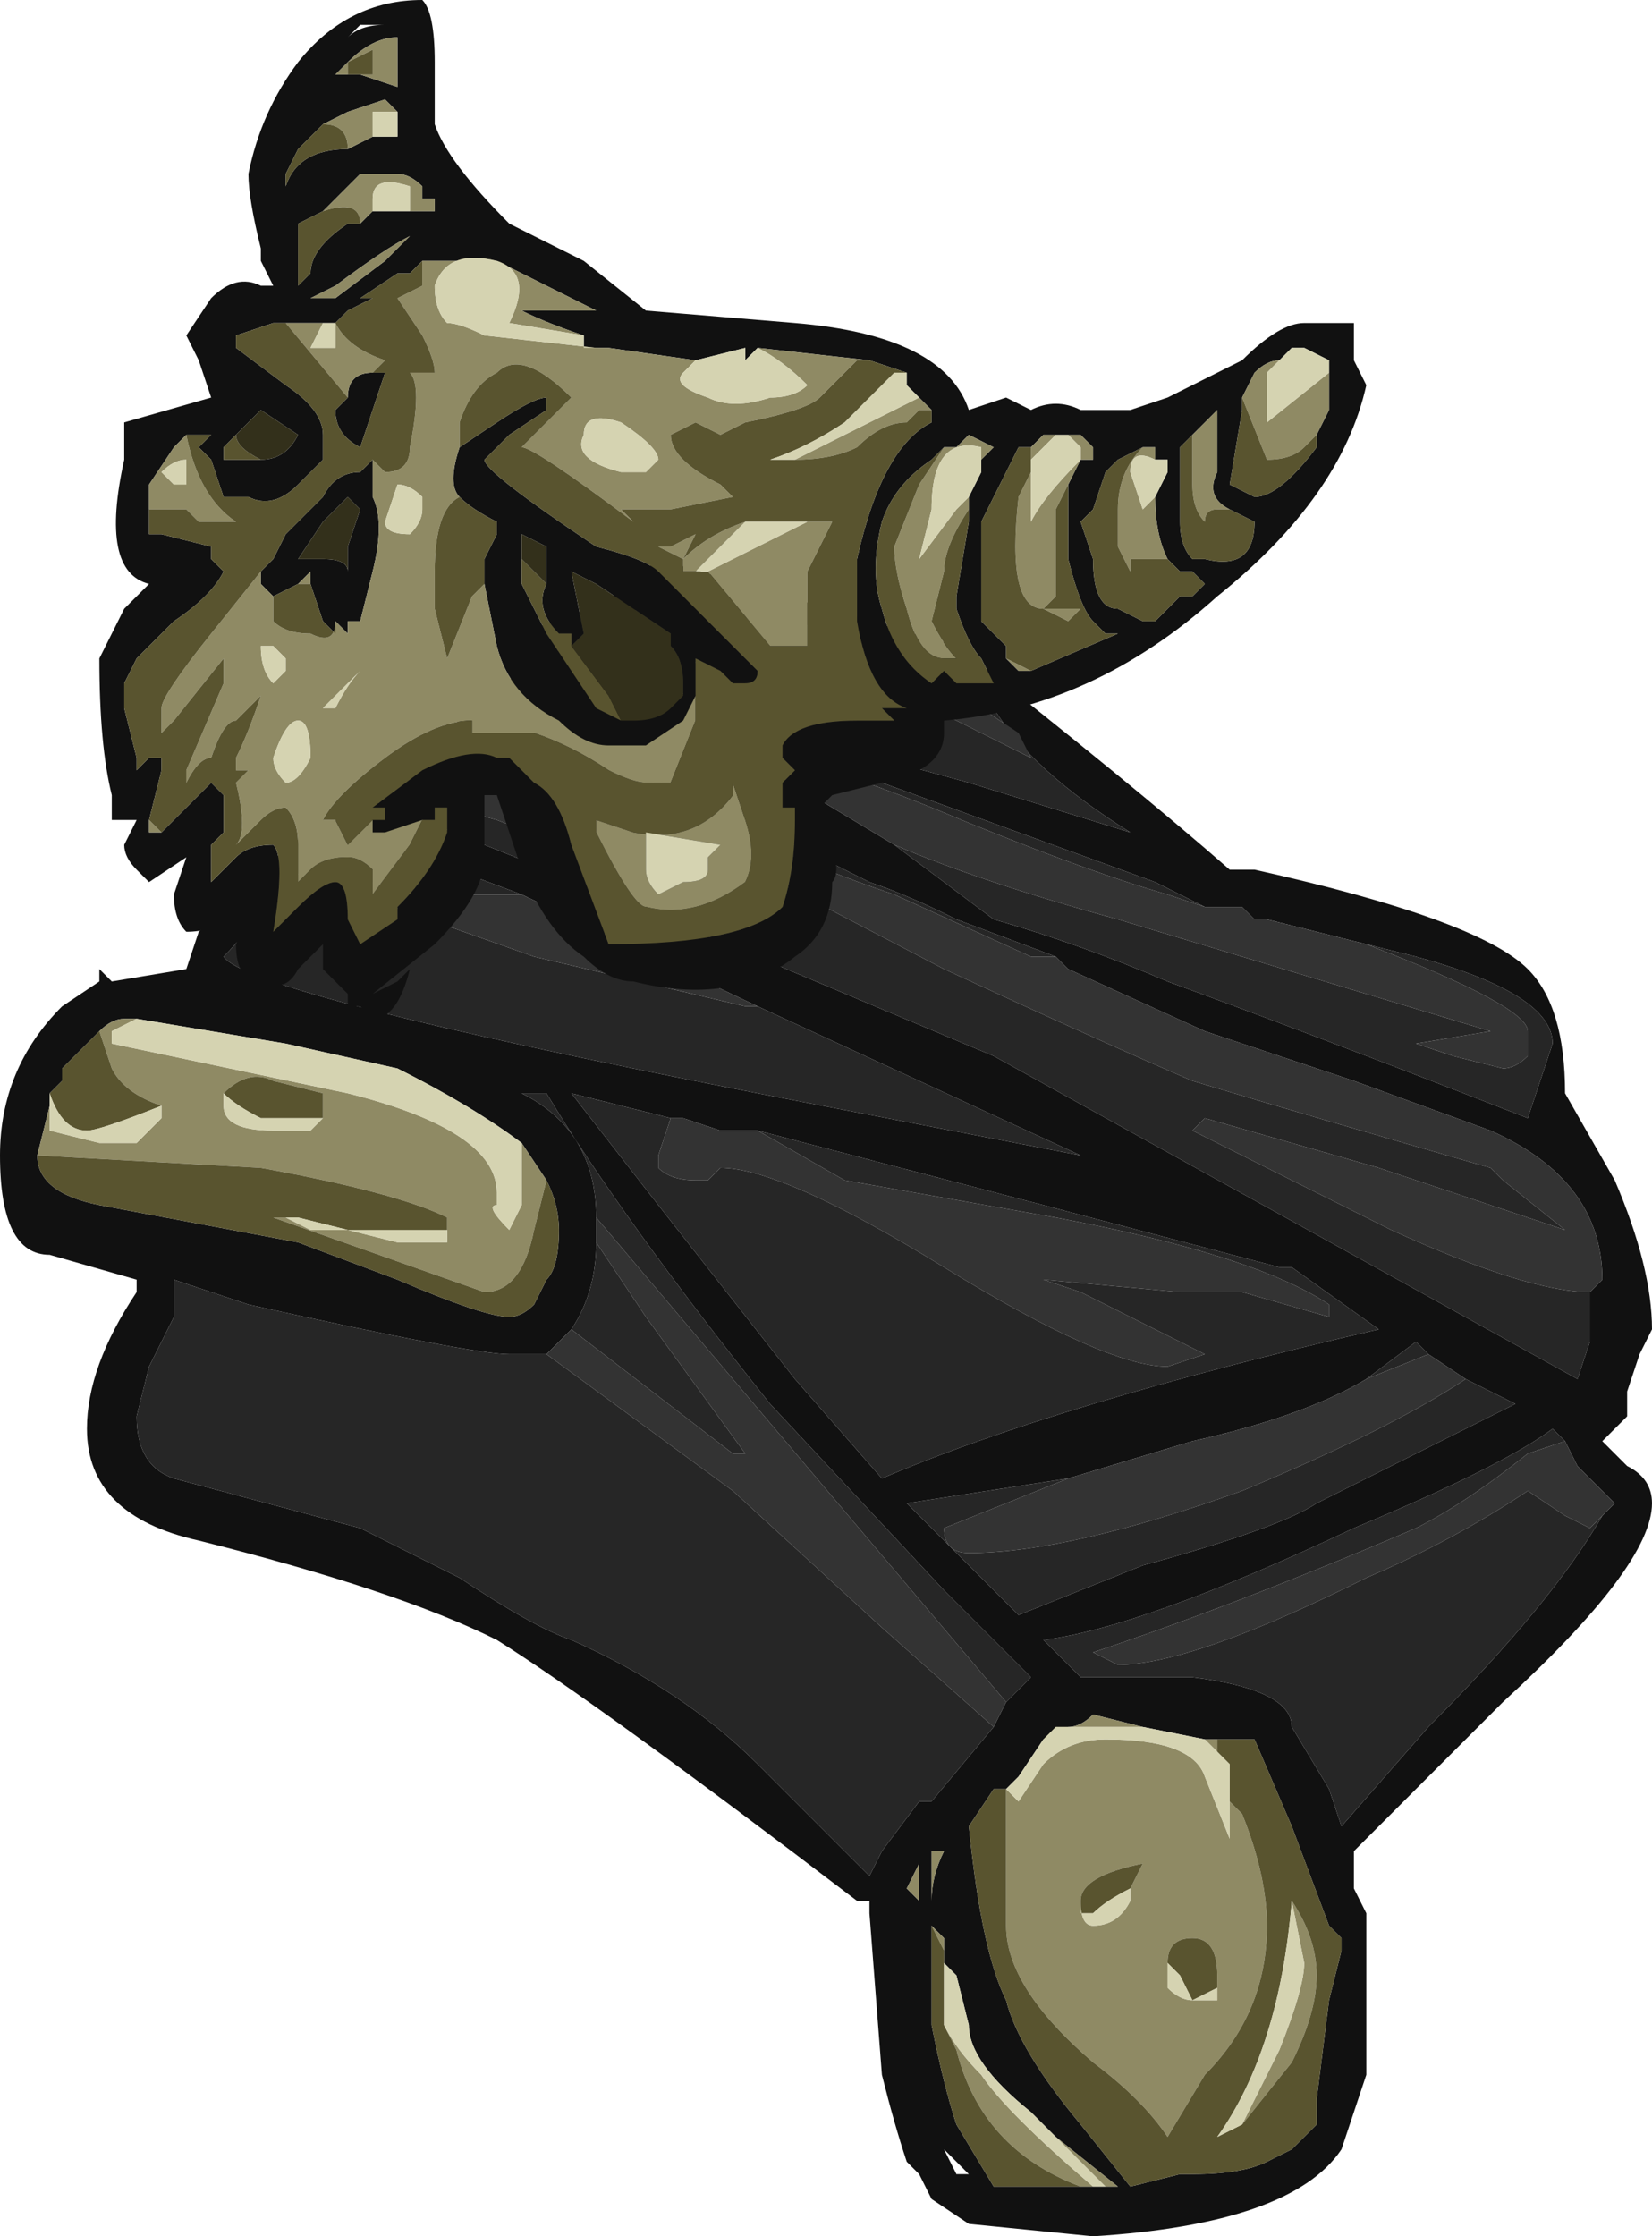 <?xml version="1.0" encoding="UTF-8" standalone="no"?>
<svg xmlns:ffdec="https://www.free-decompiler.com/flash" xmlns:xlink="http://www.w3.org/1999/xlink" ffdec:objectType="shape" height="9.0px" width="6.65px" xmlns="http://www.w3.org/2000/svg">
  <g transform="matrix(1.0, 0.0, 0.0, 1.0, 3.3, 8.55)">
    <path d="M3.2 -3.8 Q3.35 -3.45 3.35 -3.2 L3.3 -3.1 3.25 -2.95 3.25 -2.85 3.15 -2.75 3.25 -2.65 Q3.35 -2.6 3.35 -2.5 3.35 -2.25 2.75 -1.7 L2.15 -1.1 2.15 -0.95 2.2 -0.85 2.2 -0.2 2.1 0.1 Q1.9 0.4 1.1 0.45 L0.6 0.4 0.45 0.3 0.4 0.2 0.35 0.15 Q0.3 0.0 0.25 -0.2 L0.2 -0.85 0.2 -0.9 0.15 -0.9 Q-0.9 -1.7 -1.3 -1.95 -1.7 -2.15 -2.5 -2.35 -2.95 -2.45 -2.95 -2.8 -2.95 -3.05 -2.75 -3.35 L-2.75 -3.4 -3.1 -3.5 Q-3.3 -3.5 -3.3 -3.9 -3.3 -4.25 -3.05 -4.5 L-2.9 -4.6 -2.9 -4.65 -2.85 -4.6 -2.55 -4.65 -2.5 -4.8 -0.65 -6.3 0.55 -5.95 Q1.25 -5.4 1.65 -5.05 L1.75 -5.05 Q2.65 -4.85 2.85 -4.65 3.0 -4.5 3.0 -4.15 L3.2 -3.8 M0.3 -5.15 L0.7 -4.85 Q1.05 -4.75 1.4 -4.6 1.95 -4.4 2.85 -4.05 L2.95 -4.35 Q2.95 -4.55 2.4 -4.7 L1.8 -4.85 1.75 -4.85 1.7 -4.9 1.55 -4.9 1.35 -5.0 0.25 -5.4 -0.05 -5.5 -0.2 -5.45 0.3 -5.15 M-1.25 -6.0 L0.05 -5.55 0.6 -5.4 1.25 -5.2 Q0.85 -5.45 0.7 -5.7 L0.2 -5.95 -0.1 -6.05 -0.85 -6.1 -1.25 -6.0 M2.0 -4.25 L1.55 -4.4 1.0 -4.65 0.95 -4.7 0.55 -4.85 Q0.35 -4.95 0.2 -5.0 0.0 -5.1 -0.3 -5.25 L-0.75 -5.45 -1.85 -5.4 -1.85 -5.35 -0.85 -4.95 0.7 -4.3 3.05 -3.0 3.1 -3.15 3.1 -3.35 3.15 -3.4 Q3.15 -3.8 2.7 -4.0 L2.15 -4.2 2.0 -4.25 M-2.25 -4.9 Q-2.3 -4.8 -2.4 -4.7 -2.3 -4.55 -0.25 -4.15 L1.05 -3.9 -0.25 -4.5 -1.2 -4.95 -2.0 -5.25 -2.25 -5.05 -2.25 -4.9 M-0.6 -4.05 L-1.0 -4.15 -0.65 -3.7 -0.1 -3.0 0.25 -2.6 Q0.95 -2.9 2.25 -3.2 L1.9 -3.45 1.85 -3.45 0.9 -3.7 -0.25 -4.0 -0.4 -4.0 -0.55 -4.05 -0.6 -4.05 M2.2 -3.0 Q1.95 -2.85 1.5 -2.75 L1.0 -2.6 0.35 -2.5 0.8 -2.05 1.3 -2.25 Q1.85 -2.4 2.0 -2.5 L2.8 -2.9 2.6 -3.0 2.45 -3.1 2.4 -3.15 2.2 -3.0 M3.0 -2.75 L2.95 -2.8 Q2.75 -2.65 2.15 -2.4 1.3 -2.0 0.9 -1.95 L1.05 -1.8 1.5 -1.8 Q1.9 -1.75 1.9 -1.6 L2.05 -1.35 2.1 -1.2 2.45 -1.6 Q2.95 -2.1 3.15 -2.45 L3.2 -2.5 3.05 -2.65 3.0 -2.75 M0.75 -1.7 L0.85 -1.8 0.5 -2.15 -0.2 -2.9 Q-0.8 -3.65 -1.1 -4.15 L-1.2 -4.15 Q-0.9 -4.0 -0.9 -3.65 L-0.9 -3.55 Q-0.9 -3.35 -1.0 -3.2 L-1.1 -3.1 -1.25 -3.1 Q-1.4 -3.1 -2.3 -3.3 L-2.6 -3.4 -2.6 -3.25 -2.7 -3.05 -2.75 -2.85 Q-2.75 -2.65 -2.6 -2.6 L-1.85 -2.4 -1.45 -2.2 Q-1.15 -2.0 -1.0 -1.95 -0.55 -1.75 -0.25 -1.45 L0.2 -1.0 0.25 -1.1 0.4 -1.3 0.45 -1.3 0.7 -1.6 0.75 -1.7 M1.3 -1.6 L1.1 -1.65 Q1.05 -1.6 1.0 -1.6 L0.9 -1.55 0.8 -1.4 0.75 -1.35 0.7 -1.35 0.6 -1.2 Q0.65 -0.7 0.75 -0.5 0.8 -0.3 1.05 0.0 L1.25 0.25 1.45 0.2 1.5 0.2 Q1.7 0.2 1.8 0.15 L1.9 0.1 2.0 0.0 2.0 -0.1 2.05 -0.5 2.1 -0.7 2.1 -0.75 2.05 -0.8 1.9 -1.2 1.75 -1.55 1.6 -1.55 1.55 -1.55 1.3 -1.6 M0.3 -0.9 L0.3 -0.9 M0.35 -0.95 L0.4 -0.9 0.4 -1.05 0.35 -0.95 M0.45 -0.9 Q0.45 -1.0 0.5 -1.1 L0.45 -1.1 0.45 -1.0 Q0.45 -0.85 0.45 -0.55 L0.45 -0.4 Q0.5 -0.15 0.55 0.0 L0.7 0.25 1.05 0.25 1.2 0.25 0.95 0.05 0.85 -0.05 Q0.6 -0.25 0.6 -0.4 L0.55 -0.6 0.5 -0.65 0.5 -0.75 0.45 -0.8 0.45 -0.9 M0.6 0.2 L0.55 0.15 0.5 0.1 0.55 0.2 0.6 0.2 M-2.75 -4.45 L-2.8 -4.45 Q-2.85 -4.45 -2.9 -4.4 L-3.05 -4.25 -3.05 -4.2 -3.1 -4.15 -3.1 -4.1 -3.15 -3.9 Q-3.15 -3.75 -2.9 -3.7 L-2.1 -3.55 -1.7 -3.4 Q-1.35 -3.25 -1.25 -3.25 -1.2 -3.25 -1.15 -3.3 L-1.1 -3.4 Q-1.05 -3.45 -1.05 -3.6 -1.05 -3.7 -1.1 -3.8 L-1.2 -3.95 Q-1.4 -4.1 -1.7 -4.25 L-2.15 -4.35 -2.75 -4.45" fill="#111111" fill-rule="evenodd" stroke="none"/>
    <path d="M0.9 -1.55 L1.0 -1.6 Q1.05 -1.6 1.1 -1.65 L1.3 -1.6 0.95 -1.6 0.9 -1.55 M1.55 -1.55 L1.6 -1.55 1.6 -1.5 1.65 -1.45 1.55 -1.55 M0.75 -1.35 L0.8 -1.4 0.75 -1.35 0.8 -1.3 0.9 -1.45 Q1.0 -1.55 1.15 -1.55 1.5 -1.55 1.55 -1.4 L1.65 -1.15 1.65 -1.3 1.7 -1.25 Q1.8 -1.0 1.8 -0.8 1.8 -0.45 1.55 -0.2 L1.4 0.05 Q1.3 -0.1 1.1 -0.25 0.75 -0.55 0.75 -0.8 L0.75 -1.35 M1.05 -0.85 L1.05 -0.9 Q1.05 -0.8 1.1 -0.8 1.2 -0.8 1.25 -0.9 L1.25 -0.95 1.3 -1.05 Q1.05 -1.0 1.05 -0.9 L1.05 -0.85 M0.35 -0.95 L0.4 -1.05 0.4 -0.9 0.35 -0.95 M0.3 -0.9 L0.3 -0.9 M0.45 -0.9 L0.45 -1.0 0.45 -1.1 0.5 -1.1 Q0.45 -1.0 0.45 -0.9 M1.05 0.25 Q0.65 0.1 0.55 -0.3 L0.5 -0.4 Q0.55 -0.3 0.65 -0.2 0.75 -0.05 1.1 0.25 L1.15 0.25 0.95 0.05 1.2 0.25 1.05 0.25 M0.5 -0.7 L0.45 -0.8 0.5 -0.75 0.5 -0.7 M1.4 -0.65 L1.4 -0.55 Q1.45 -0.5 1.5 -0.5 L1.6 -0.5 1.6 -0.6 Q1.6 -0.75 1.5 -0.75 1.4 -0.75 1.4 -0.65 M1.9 -0.9 Q2.0 -0.75 2.0 -0.6 2.0 -0.45 1.9 -0.25 L1.7 0.0 1.85 -0.3 Q1.95 -0.55 1.95 -0.65 L1.9 -0.9 M0.55 0.15 L0.6 0.2 0.55 0.15 M-2.9 -4.4 Q-2.85 -4.45 -2.8 -4.45 L-2.75 -4.45 -2.85 -4.4 -2.85 -4.35 -1.9 -4.15 Q-1.3 -4.0 -1.3 -3.75 L-1.3 -3.7 Q-1.35 -3.7 -1.25 -3.6 L-1.2 -3.7 -1.2 -3.75 Q-1.2 -3.85 -1.2 -3.95 L-1.1 -3.8 -1.15 -3.6 Q-1.2 -3.35 -1.35 -3.35 L-2.2 -3.65 -2.1 -3.65 -2.15 -3.65 -2.05 -3.6 -1.9 -3.6 -1.7 -3.55 -1.5 -3.55 -1.5 -3.6 -1.55 -3.6 -1.5 -3.6 -1.5 -3.65 Q-1.7 -3.75 -2.25 -3.85 L-3.15 -3.9 -3.1 -4.1 -3.1 -4.0 -2.9 -3.95 -2.75 -3.95 -2.65 -4.05 -2.65 -4.1 Q-2.8 -4.15 -2.85 -4.25 L-2.9 -4.4 M-2.65 -4.1 L-2.65 -4.1 M-2.1 -4.05 L-2.0 -4.05 -2.0 -4.15 -2.2 -4.2 Q-2.3 -4.25 -2.4 -4.15 L-2.4 -4.1 Q-2.4 -4.0 -2.2 -4.0 L-2.05 -4.0 -2.0 -4.05 -2.1 -4.05" fill="#8f8a64" fill-rule="evenodd" stroke="none"/>
    <path d="M1.6 -1.55 L1.75 -1.55 1.9 -1.2 2.05 -0.8 2.1 -0.75 2.1 -0.7 2.05 -0.5 2.0 -0.1 2.0 0.0 1.9 0.1 1.8 0.15 Q1.7 0.2 1.5 0.2 L1.45 0.2 1.25 0.25 1.05 0.0 Q0.8 -0.3 0.75 -0.5 0.65 -0.7 0.6 -1.2 L0.7 -1.35 0.75 -1.35 0.75 -0.8 Q0.75 -0.55 1.1 -0.25 1.3 -0.1 1.4 0.05 L1.55 -0.2 Q1.8 -0.45 1.8 -0.8 1.8 -1.0 1.7 -1.25 L1.65 -1.3 1.65 -1.45 1.6 -1.5 1.6 -1.55 M1.25 -0.95 Q1.15 -0.9 1.1 -0.85 L1.05 -0.85 1.05 -0.9 Q1.05 -1.0 1.3 -1.05 L1.25 -0.95 M0.45 -1.0 L0.45 -0.9 0.45 -0.8 0.5 -0.7 0.5 -0.4 0.55 -0.3 Q0.65 0.1 1.05 0.25 L0.7 0.25 0.55 0.0 Q0.5 -0.15 0.45 -0.4 L0.45 -0.55 Q0.45 -0.85 0.45 -1.0 M1.6 -0.6 L1.6 -0.55 1.5 -0.5 1.45 -0.6 1.4 -0.65 Q1.4 -0.75 1.5 -0.75 1.6 -0.75 1.6 -0.6 M1.7 0.0 L1.9 -0.25 Q2.0 -0.45 2.0 -0.6 2.0 -0.75 1.9 -0.9 1.85 -0.3 1.6 0.05 L1.7 0.0 M-2.9 -4.4 L-2.85 -4.25 Q-2.8 -4.15 -2.65 -4.1 L-2.65 -4.1 Q-2.9 -4.0 -2.95 -4.0 -3.05 -4.0 -3.1 -4.15 L-3.05 -4.2 -3.05 -4.25 -2.9 -4.4 M-3.15 -3.9 L-2.25 -3.85 Q-1.7 -3.75 -1.5 -3.65 L-1.5 -3.6 -1.55 -3.6 -1.9 -3.6 -2.1 -3.65 -2.2 -3.65 -1.35 -3.35 Q-1.2 -3.35 -1.15 -3.6 L-1.1 -3.8 Q-1.05 -3.7 -1.05 -3.6 -1.05 -3.45 -1.1 -3.4 L-1.15 -3.3 Q-1.2 -3.25 -1.25 -3.25 -1.35 -3.25 -1.7 -3.4 L-2.1 -3.55 -2.9 -3.7 Q-3.15 -3.75 -3.15 -3.9 M-2.4 -4.15 Q-2.3 -4.25 -2.2 -4.2 L-2.0 -4.15 -2.0 -4.05 -2.1 -4.05 -2.25 -4.05 Q-2.35 -4.1 -2.4 -4.15 M-1.5 -3.6 L-1.5 -3.6" fill="#59542f" fill-rule="evenodd" stroke="none"/>
    <path d="M0.9 -1.55 L0.95 -1.6 1.3 -1.6 1.55 -1.55 1.65 -1.45 1.65 -1.3 1.65 -1.15 1.55 -1.4 Q1.5 -1.55 1.15 -1.55 1.0 -1.55 0.9 -1.45 L0.8 -1.3 0.75 -1.35 0.8 -1.4 0.9 -1.55 M1.05 -0.85 L1.1 -0.85 Q1.15 -0.9 1.25 -0.95 L1.25 -0.9 Q1.2 -0.8 1.1 -0.8 1.05 -0.8 1.05 -0.9 L1.05 -0.85 M0.5 -0.4 L0.5 -0.7 0.5 -0.75 0.5 -0.65 0.55 -0.6 0.6 -0.4 Q0.6 -0.25 0.85 -0.05 L0.95 0.05 1.15 0.25 1.1 0.25 Q0.75 -0.05 0.65 -0.2 0.55 -0.3 0.5 -0.4 M1.4 -0.65 L1.45 -0.6 1.5 -0.5 1.6 -0.55 1.6 -0.6 1.6 -0.5 1.5 -0.5 Q1.45 -0.5 1.4 -0.55 L1.4 -0.65 M1.9 -0.9 L1.95 -0.65 Q1.95 -0.55 1.85 -0.3 L1.7 0.0 1.6 0.05 Q1.85 -0.3 1.9 -0.9 M-2.65 -4.1 L-2.65 -4.05 -2.75 -3.95 -2.9 -3.95 -3.1 -4.0 -3.1 -4.1 -3.1 -4.15 Q-3.05 -4.0 -2.95 -4.0 -2.9 -4.0 -2.65 -4.1 M-1.55 -3.6 L-1.5 -3.6 -1.5 -3.55 -1.7 -3.55 -1.9 -3.6 -2.05 -3.6 -2.15 -3.65 -2.1 -3.65 -1.9 -3.6 -1.55 -3.6 M-1.2 -3.95 Q-1.2 -3.85 -1.2 -3.75 L-1.2 -3.7 -1.25 -3.6 Q-1.35 -3.7 -1.3 -3.7 L-1.3 -3.75 Q-1.3 -4.0 -1.9 -4.15 L-2.85 -4.35 -2.85 -4.4 -2.75 -4.45 -2.15 -4.35 -1.7 -4.25 Q-1.4 -4.1 -1.2 -3.95 M-2.1 -4.05 L-2.0 -4.05 -2.05 -4.0 -2.2 -4.0 Q-2.4 -4.0 -2.4 -4.1 L-2.4 -4.15 Q-2.35 -4.1 -2.25 -4.05 L-2.1 -4.05 M-1.5 -3.6 L-1.5 -3.6" fill="#d5d3b1" fill-rule="evenodd" stroke="none"/>
    <path d="M1.8 -4.85 L2.4 -4.7 Q2.95 -4.55 2.95 -4.35 L2.85 -4.05 Q1.95 -4.4 1.4 -4.6 1.05 -4.75 0.7 -4.85 L0.3 -5.15 Q0.65 -5.0 1.2 -4.85 L2.7 -4.4 2.4 -4.35 2.55 -4.3 2.75 -4.25 Q2.8 -4.25 2.85 -4.3 L2.85 -4.4 Q2.85 -4.5 2.2 -4.75 L1.8 -4.85 M-0.2 -5.45 L-0.05 -5.5 0.25 -5.4 1.35 -5.0 1.55 -4.9 1.4 -4.95 Q1.05 -5.05 0.45 -5.3 -0.05 -5.5 -0.2 -5.5 L-0.2 -5.45 M0.2 -5.95 L0.7 -5.7 Q0.85 -5.45 1.25 -5.2 L0.6 -5.4 0.05 -5.55 -1.25 -6.0 0.35 -5.75 0.85 -5.5 0.8 -5.6 0.35 -5.9 0.2 -5.95 M-0.85 -6.1 L-0.1 -6.05 -0.85 -6.1 M2.0 -4.25 L2.15 -4.2 2.0 -4.25 M3.1 -3.35 L3.1 -3.15 3.05 -3.0 0.7 -4.3 -0.85 -4.95 -1.85 -5.35 -1.85 -5.4 -1.3 -5.25 -0.65 -5.0 -0.65 -5.25 0.5 -4.65 Q1.15 -4.35 1.5 -4.2 2.0 -4.05 2.7 -3.85 L2.75 -3.8 3.0 -3.6 2.25 -3.85 1.55 -4.05 1.5 -4.0 2.3 -3.6 Q2.85 -3.35 3.1 -3.35 M-0.75 -5.45 L-0.3 -5.25 Q0.0 -5.1 0.2 -5.0 0.35 -4.95 0.55 -4.85 L0.95 -4.7 0.85 -4.7 0.3 -4.95 Q-0.3 -5.15 -0.75 -5.45 M-0.25 -4.5 L1.05 -3.9 -0.25 -4.15 Q-2.3 -4.55 -2.4 -4.7 -2.3 -4.8 -2.25 -4.9 L-2.0 -5.0 -1.15 -4.7 -0.3 -4.5 -0.25 -4.5 M-2.25 -5.05 L-2.0 -5.25 -1.2 -4.95 -1.4 -4.95 -2.25 -5.05 M-0.6 -4.05 L-0.65 -3.9 -0.65 -3.85 Q-0.6 -3.8 -0.5 -3.8 L-0.45 -3.8 -0.4 -3.85 Q-0.15 -3.85 0.5 -3.45 1.15 -3.05 1.4 -3.05 L1.55 -3.1 1.05 -3.35 0.9 -3.4 1.45 -3.35 1.7 -3.35 2.05 -3.25 2.05 -3.3 Q1.75 -3.5 0.95 -3.65 L0.1 -3.8 -0.25 -4.0 0.9 -3.7 1.85 -3.45 1.9 -3.45 2.25 -3.2 Q0.95 -2.9 0.25 -2.6 L-0.1 -3.0 -0.65 -3.7 -1.0 -4.15 -0.6 -4.05 M2.2 -3.0 L2.4 -3.15 2.45 -3.1 2.2 -3.0 M2.6 -3.0 L2.8 -2.9 2.0 -2.5 Q1.85 -2.4 1.3 -2.25 L0.8 -2.05 0.35 -2.5 1.0 -2.6 0.5 -2.4 Q0.5 -2.3 0.6 -2.3 1.0 -2.3 1.7 -2.55 2.3 -2.8 2.6 -3.0 M3.0 -2.75 L2.85 -2.7 Q2.6 -2.5 2.4 -2.4 1.7 -2.1 1.1 -1.9 L1.2 -1.85 Q1.5 -1.85 2.2 -2.2 2.55 -2.35 2.85 -2.55 L3.0 -2.45 3.1 -2.4 3.15 -2.45 Q2.95 -2.1 2.45 -1.6 L2.1 -1.2 2.05 -1.35 1.9 -1.6 Q1.9 -1.75 1.5 -1.8 L1.05 -1.8 0.9 -1.95 Q1.3 -2.0 2.15 -2.4 2.75 -2.65 2.95 -2.8 L3.0 -2.75 M-0.9 -3.65 Q-0.9 -4.0 -1.2 -4.15 L-1.1 -4.15 Q-0.8 -3.65 -0.2 -2.9 L0.5 -2.15 0.85 -1.8 0.75 -1.7 -0.9 -3.65 M0.7 -1.6 L0.45 -1.3 0.4 -1.3 0.25 -1.1 0.2 -1.0 -0.25 -1.45 Q-0.55 -1.75 -1.0 -1.95 -1.15 -2.0 -1.45 -2.2 L-1.85 -2.4 -2.6 -2.6 Q-2.75 -2.65 -2.75 -2.85 L-2.7 -3.05 -2.6 -3.25 -2.6 -3.4 -2.3 -3.3 Q-1.4 -3.1 -1.25 -3.1 L-1.1 -3.1 -0.35 -2.55 0.25 -2.0 0.7 -1.6 M-1.0 -3.2 Q-0.9 -3.35 -0.9 -3.55 L-0.7 -3.25 -0.3 -2.7 -0.35 -2.7 -1.0 -3.2" fill="#262626" fill-rule="evenodd" stroke="none"/>
    <path d="M1.8 -4.85 L2.2 -4.75 Q2.85 -4.5 2.85 -4.4 L2.85 -4.3 Q2.8 -4.25 2.75 -4.25 L2.55 -4.3 2.4 -4.35 2.7 -4.4 1.2 -4.85 Q0.65 -5.0 0.3 -5.15 L-0.2 -5.45 -0.2 -5.5 Q-0.05 -5.5 0.45 -5.3 1.05 -5.05 1.4 -4.95 L1.55 -4.9 1.7 -4.9 1.75 -4.85 1.8 -4.85 M0.2 -5.95 L0.35 -5.9 0.8 -5.6 0.85 -5.5 0.35 -5.75 -1.25 -6.0 -0.85 -6.1 -0.1 -6.05 0.2 -5.95 M0.95 -4.7 L1.0 -4.65 1.55 -4.4 2.0 -4.25 2.15 -4.2 2.7 -4.0 Q3.15 -3.8 3.15 -3.4 L3.1 -3.35 Q2.85 -3.35 2.3 -3.6 L1.5 -4.0 1.55 -4.05 2.25 -3.85 3.0 -3.6 2.75 -3.8 2.7 -3.85 Q2.0 -4.05 1.5 -4.2 1.15 -4.35 0.5 -4.65 L-0.65 -5.25 -0.65 -5.0 -1.3 -5.25 -1.85 -5.4 -0.75 -5.45 Q-0.3 -5.15 0.3 -4.95 L0.85 -4.7 0.95 -4.7 M-0.25 -4.5 L-0.3 -4.5 -1.15 -4.7 -2.0 -5.0 -2.25 -4.9 -2.25 -5.05 -1.4 -4.95 -1.2 -4.95 -0.25 -4.5 M-0.25 -4.0 L0.1 -3.8 0.95 -3.65 Q1.75 -3.5 2.05 -3.3 L2.05 -3.25 1.7 -3.35 1.45 -3.35 0.9 -3.4 1.05 -3.35 1.55 -3.1 1.4 -3.05 Q1.15 -3.05 0.5 -3.45 -0.15 -3.85 -0.4 -3.85 L-0.45 -3.8 -0.5 -3.8 Q-0.6 -3.8 -0.65 -3.85 L-0.65 -3.9 -0.6 -4.05 -0.55 -4.05 -0.4 -4.0 -0.25 -4.0 M1.0 -2.6 L1.5 -2.75 Q1.95 -2.85 2.2 -3.0 L2.45 -3.1 2.6 -3.0 Q2.3 -2.8 1.7 -2.55 1.0 -2.3 0.6 -2.3 0.5 -2.3 0.5 -2.4 L1.0 -2.6 M3.15 -2.45 L3.1 -2.4 3.0 -2.45 2.85 -2.55 Q2.55 -2.35 2.2 -2.2 1.5 -1.85 1.2 -1.85 L1.1 -1.9 Q1.7 -2.1 2.4 -2.4 2.6 -2.5 2.85 -2.7 L3.0 -2.75 3.05 -2.65 3.2 -2.5 3.15 -2.45 M-0.9 -3.65 L0.75 -1.7 0.7 -1.6 0.25 -2.0 -0.35 -2.55 -1.1 -3.1 -1.0 -3.2 -0.35 -2.7 -0.3 -2.7 -0.7 -3.25 -0.9 -3.55 -0.9 -3.65" fill="#333333" fill-rule="evenodd" stroke="none"/>
    <path d="M0.2 -7.1 L-0.25 -7.15 -0.3 -7.1 -0.3 -7.15 -0.5 -7.1 -0.85 -7.15 -0.9 -7.15 -0.95 -7.15 -0.95 -7.2 Q-1.1 -7.25 -1.2 -7.3 L-0.9 -7.3 -1.0 -7.35 Q-1.2 -7.45 -1.3 -7.5 L-1.6 -7.5 -1.65 -7.45 -1.7 -7.45 -1.85 -7.35 -1.8 -7.35 -1.9 -7.3 -1.95 -7.25 -2.0 -7.25 -2.2 -7.25 -2.35 -7.2 -2.35 -7.15 -2.15 -7.0 Q-2.0 -6.9 -2.0 -6.8 L-2.0 -6.8 -2.0 -6.75 -2.0 -6.7 -2.1 -6.6 Q-2.2 -6.5 -2.3 -6.55 L-2.4 -6.55 -2.45 -6.7 -2.5 -6.75 -2.45 -6.8 -2.55 -6.8 -2.6 -6.75 -2.7 -6.6 -2.7 -6.5 -2.7 -6.4 -2.65 -6.4 -2.45 -6.35 -2.45 -6.3 -2.4 -6.25 Q-2.45 -6.15 -2.6 -6.05 L-2.75 -5.9 -2.8 -5.8 -2.8 -5.75 -2.8 -5.7 -2.75 -5.5 -2.75 -5.45 -2.7 -5.5 -2.65 -5.5 -2.65 -5.45 -2.7 -5.25 -2.7 -5.2 -2.65 -5.2 -2.45 -5.4 -2.4 -5.35 -2.4 -5.2 -2.45 -5.15 -2.45 -5.0 -2.35 -5.1 Q-2.3 -5.15 -2.2 -5.15 -2.15 -5.1 -2.2 -4.8 L-2.1 -4.9 Q-2.0 -5.0 -1.95 -5.0 -1.9 -5.0 -1.9 -4.85 L-1.85 -4.75 -1.7 -4.85 -1.7 -4.9 Q-1.55 -5.05 -1.5 -5.2 L-1.5 -5.3 -1.55 -5.3 -1.55 -5.25 -1.6 -5.25 -1.75 -5.2 -1.8 -5.2 -1.8 -5.25 -1.75 -5.25 -1.75 -5.3 -1.8 -5.3 -1.6 -5.45 Q-1.4 -5.55 -1.3 -5.5 L-1.25 -5.5 -1.15 -5.4 Q-1.05 -5.35 -1.0 -5.15 L-0.85 -4.75 Q-0.3 -4.75 -0.15 -4.9 -0.1 -5.05 -0.1 -5.25 L-0.1 -5.3 -0.15 -5.3 -0.15 -5.4 -0.1 -5.45 -0.15 -5.5 -0.15 -5.55 Q-0.1 -5.65 0.15 -5.65 L0.3 -5.65 0.25 -5.7 0.35 -5.7 Q0.2 -5.75 0.15 -6.05 0.15 -6.15 0.15 -6.3 0.25 -6.75 0.45 -6.85 L0.45 -6.9 0.4 -6.95 0.35 -7.0 0.35 -7.05 0.2 -7.1 M-1.85 -6.65 L-1.8 -6.7 -1.8 -6.55 Q-1.75 -6.45 -1.8 -6.25 L-1.85 -6.05 -1.9 -6.05 -1.9 -6.0 -1.95 -6.05 -1.95 -6.0 -2.0 -6.05 -2.05 -6.2 -2.05 -6.25 -2.1 -6.2 -2.2 -6.15 -2.25 -6.2 -2.25 -6.25 -2.2 -6.3 -2.15 -6.4 -2.0 -6.55 Q-1.95 -6.65 -1.85 -6.65 M-0.5 -5.85 L-0.5 -5.75 -0.55 -5.65 -0.7 -5.55 -0.85 -5.55 Q-0.95 -5.55 -1.05 -5.65 -1.25 -5.75 -1.3 -5.95 L-1.35 -6.2 -1.35 -6.3 -1.3 -6.4 -1.3 -6.45 Q-1.4 -6.5 -1.45 -6.55 -1.5 -6.6 -1.45 -6.75 L-1.3 -6.85 Q-1.15 -6.95 -1.1 -6.95 L-1.1 -6.9 -1.25 -6.8 -1.35 -6.7 Q-1.35 -6.65 -0.9 -6.35 -0.7 -6.3 -0.65 -6.25 L-0.25 -5.85 Q-0.25 -5.8 -0.3 -5.8 L-0.35 -5.8 -0.4 -5.85 -0.5 -5.9 -0.5 -5.85 M2.05 -7.1 L1.95 -7.15 1.9 -7.15 1.85 -7.1 Q1.8 -7.1 1.75 -7.05 L1.7 -6.95 1.7 -6.9 1.65 -6.6 1.75 -6.55 Q1.85 -6.55 2.0 -6.75 L2.0 -6.8 2.05 -6.9 2.05 -7.05 2.05 -7.1 M2.15 -7.25 L2.15 -7.1 2.2 -7.0 Q2.1 -6.55 1.6 -6.15 1.1 -5.7 0.5 -5.65 L0.5 -5.6 Q0.5 -5.45 0.25 -5.4 L0.05 -5.35 0.0 -5.3 Q0.1 -5.05 0.05 -5.0 0.05 -4.8 -0.1 -4.7 -0.35 -4.5 -0.75 -4.6 -0.85 -4.6 -0.95 -4.7 -1.1 -4.8 -1.2 -5.05 L-1.3 -5.35 -1.35 -5.35 -1.35 -5.1 Q-1.35 -4.95 -1.55 -4.75 L-1.8 -4.55 -1.7 -4.6 -1.65 -4.65 Q-1.7 -4.45 -1.8 -4.45 L-1.85 -4.5 -1.9 -4.5 -1.9 -4.55 -2.0 -4.65 -2.0 -4.75 -2.1 -4.65 Q-2.15 -4.55 -2.25 -4.6 -2.35 -4.6 -2.35 -4.75 L-2.3 -4.9 Q-2.35 -4.9 -2.4 -4.85 -2.45 -4.8 -2.55 -4.8 -2.6 -4.85 -2.6 -4.95 L-2.55 -5.1 -2.7 -5.0 -2.75 -5.05 Q-2.8 -5.1 -2.8 -5.15 L-2.75 -5.25 -2.85 -5.25 -2.85 -5.35 Q-2.9 -5.55 -2.9 -5.9 L-2.8 -6.1 -2.7 -6.2 Q-2.9 -6.25 -2.8 -6.7 L-2.8 -6.85 -2.45 -6.95 -2.5 -7.1 -2.55 -7.2 -2.45 -7.35 Q-2.35 -7.45 -2.25 -7.4 L-2.2 -7.4 -2.25 -7.5 -2.25 -7.55 Q-2.3 -7.75 -2.3 -7.85 -2.25 -8.1 -2.1 -8.3 -1.9 -8.55 -1.6 -8.55 -1.55 -8.5 -1.55 -8.3 L-1.55 -8.05 Q-1.5 -7.9 -1.25 -7.65 L-0.95 -7.5 -0.7 -7.3 -0.1 -7.25 Q0.5 -7.2 0.6 -6.9 L0.75 -6.95 0.85 -6.9 Q0.95 -6.95 1.05 -6.9 L1.25 -6.9 1.4 -6.95 Q1.5 -7.0 1.7 -7.1 1.85 -7.25 1.95 -7.25 L2.15 -7.25 M1.5 -6.8 L1.45 -6.75 1.45 -6.65 Q1.45 -6.6 1.45 -6.45 1.45 -6.35 1.5 -6.3 L1.55 -6.3 Q1.75 -6.25 1.75 -6.45 L1.8 -6.45 1.75 -6.45 1.65 -6.5 Q1.55 -6.55 1.6 -6.65 L1.6 -6.9 1.5 -6.8 M1.3 -6.75 L1.2 -6.7 1.15 -6.65 1.1 -6.5 1.05 -6.45 1.1 -6.3 Q1.1 -6.1 1.2 -6.1 L1.3 -6.05 1.35 -6.05 1.45 -6.15 1.5 -6.15 1.55 -6.2 1.5 -6.25 1.45 -6.25 1.4 -6.3 Q1.35 -6.4 1.35 -6.55 L1.4 -6.65 1.4 -6.7 1.35 -6.7 1.35 -6.75 1.3 -6.75 M1.9 -6.5 L1.9 -6.5 M1.05 -6.7 L1.1 -6.7 1.1 -6.75 1.05 -6.8 1.0 -6.8 0.95 -6.8 0.9 -6.8 0.85 -6.75 0.8 -6.75 0.65 -6.45 Q0.65 -6.3 0.65 -6.15 L0.65 -6.05 0.75 -5.95 0.75 -5.9 0.8 -5.85 0.85 -5.85 1.2 -6.0 1.15 -6.0 1.1 -6.05 Q1.05 -6.1 1.0 -6.3 1.0 -6.45 1.0 -6.5 L1.0 -6.6 1.05 -6.7 M0.5 -6.75 L0.45 -6.7 Q0.3 -6.6 0.25 -6.45 0.2 -6.25 0.25 -6.1 0.3 -5.9 0.45 -5.8 L0.5 -5.85 0.55 -5.8 0.7 -5.8 0.65 -5.9 Q0.6 -5.95 0.55 -6.1 L0.55 -6.15 0.6 -6.45 0.6 -6.5 0.6 -6.55 0.65 -6.65 0.65 -6.7 0.7 -6.75 0.6 -6.8 0.55 -6.75 0.5 -6.75 M-1.9 -8.4 L-1.85 -8.45 -1.75 -8.45 Q-1.85 -8.45 -1.9 -8.4 M-1.85 -8.25 L-1.7 -8.2 -1.7 -8.4 Q-1.8 -8.4 -1.9 -8.3 L-1.95 -8.25 -1.9 -8.25 -1.85 -8.25 M-2.0 -8.05 L-2.1 -7.95 -2.15 -7.85 -2.15 -7.8 Q-2.1 -7.95 -1.9 -7.95 L-1.8 -8.0 -1.75 -8.0 -1.7 -8.0 -1.7 -8.1 -1.75 -8.15 -1.9 -8.1 -2.0 -8.05 M-1.65 -7.7 L-1.55 -7.7 -1.55 -7.75 -1.6 -7.75 -1.6 -7.8 Q-1.65 -7.85 -1.7 -7.85 L-1.85 -7.85 -2.0 -7.7 -2.1 -7.65 -2.1 -7.4 -2.05 -7.45 Q-2.05 -7.55 -1.9 -7.65 L-1.85 -7.65 -1.8 -7.7 -1.65 -7.7 M-1.8 -7.05 L-1.75 -7.05 -1.85 -6.75 Q-1.95 -6.8 -1.95 -6.9 L-1.9 -6.95 Q-1.9 -7.05 -1.8 -7.05 M-2.05 -7.35 L-1.95 -7.35 -1.75 -7.5 -1.65 -7.6 Q-1.75 -7.55 -1.95 -7.4 L-2.05 -7.35 M-1.1 -6.2 L-1.1 -6.35 -1.2 -6.4 -1.2 -6.2 -1.1 -6.0 -0.9 -5.7 -0.8 -5.65 -0.75 -5.65 Q-0.65 -5.65 -0.6 -5.7 L-0.55 -5.75 -0.55 -5.8 Q-0.55 -5.9 -0.6 -5.95 L-0.6 -6.0 -0.9 -6.2 -1.0 -6.25 -0.95 -6.0 -1.0 -5.95 -1.0 -6.0 -1.05 -6.0 Q-1.15 -6.1 -1.1 -6.2 M-0.5 -5.9 L-0.5 -5.9 M-1.9 -6.55 L-2.0 -6.45 -2.1 -6.3 -2.0 -6.3 Q-1.9 -6.3 -1.9 -6.25 L-1.9 -6.35 -1.85 -6.5 -1.9 -6.55 M-2.35 -6.8 L-2.4 -6.75 -2.4 -6.7 -2.25 -6.7 Q-2.15 -6.7 -2.1 -6.8 L-2.25 -6.9 -2.35 -6.8" fill="#111111" fill-rule="evenodd" stroke="none"/>
    <path d="M0.2 -7.1 L0.15 -7.1 0.0 -6.95 Q-0.05 -6.9 -0.3 -6.85 L-0.4 -6.8 -0.5 -6.85 -0.6 -6.8 Q-0.6 -6.7 -0.4 -6.6 L-0.35 -6.55 -0.6 -6.5 -0.8 -6.5 -0.75 -6.45 Q-1.15 -6.75 -1.2 -6.75 L-1.0 -6.95 Q-1.2 -7.15 -1.3 -7.05 -1.4 -7.0 -1.45 -6.85 L-1.45 -6.75 Q-1.5 -6.6 -1.45 -6.55 -1.55 -6.5 -1.55 -6.25 L-1.55 -6.1 -1.5 -5.9 -1.4 -6.15 -1.35 -6.2 -1.3 -5.95 Q-1.25 -5.75 -1.05 -5.65 -0.95 -5.55 -0.85 -5.55 L-0.7 -5.55 -0.55 -5.65 -0.5 -5.75 -0.5 -5.85 -0.5 -5.65 -0.6 -5.4 -0.7 -5.4 Q-0.75 -5.4 -0.85 -5.45 -1.0 -5.55 -1.15 -5.6 L-1.4 -5.6 -1.4 -5.65 Q-1.55 -5.65 -1.75 -5.5 -1.95 -5.35 -2.0 -5.25 L-1.95 -5.25 -1.9 -5.15 -1.8 -5.25 -1.8 -5.2 -1.75 -5.2 -1.6 -5.25 -1.65 -5.15 -1.8 -4.95 -1.8 -5.05 Q-1.85 -5.1 -1.9 -5.1 -2.0 -5.1 -2.05 -5.05 L-2.1 -5.0 -2.1 -5.15 Q-2.1 -5.25 -2.15 -5.3 -2.2 -5.3 -2.25 -5.25 L-2.35 -5.15 Q-2.3 -5.2 -2.35 -5.4 L-2.3 -5.45 -2.35 -5.45 -2.35 -5.5 Q-2.3 -5.6 -2.25 -5.75 L-2.35 -5.65 Q-2.4 -5.65 -2.45 -5.5 -2.5 -5.5 -2.55 -5.4 L-2.55 -5.45 -2.4 -5.8 Q-2.4 -5.85 -2.4 -5.9 L-2.6 -5.65 -2.65 -5.6 -2.65 -5.7 Q-2.65 -5.75 -2.45 -6.0 L-2.25 -6.25 -2.25 -6.2 -2.2 -6.15 -2.2 -6.05 Q-2.15 -6.0 -2.05 -6.0 -1.95 -5.95 -1.95 -6.05 L-1.9 -6.0 -1.9 -6.05 -1.85 -6.05 -1.8 -6.25 Q-1.75 -6.45 -1.8 -6.55 L-1.8 -6.7 -1.85 -6.65 -1.8 -6.7 -1.75 -6.65 Q-1.65 -6.65 -1.65 -6.75 -1.6 -7.0 -1.65 -7.05 L-1.55 -7.05 Q-1.55 -7.1 -1.6 -7.2 L-1.7 -7.35 -1.6 -7.4 -1.6 -7.5 -1.3 -7.5 Q-1.2 -7.45 -1.0 -7.35 L-0.9 -7.3 -1.2 -7.3 Q-1.1 -7.25 -0.95 -7.2 L-1.25 -7.25 Q-1.15 -7.45 -1.3 -7.5 -1.5 -7.55 -1.55 -7.4 -1.55 -7.3 -1.5 -7.25 -1.45 -7.25 -1.35 -7.2 L-0.9 -7.15 -0.85 -7.15 -0.5 -7.1 -0.55 -7.05 Q-0.6 -7.0 -0.45 -6.95 -0.35 -6.9 -0.2 -6.95 -0.1 -6.95 -0.05 -7.0 -0.15 -7.1 -0.25 -7.15 L0.2 -7.1 M2.05 -7.1 L1.95 -7.15 2.05 -7.1 M1.85 -7.1 L1.8 -7.05 1.8 -6.85 2.05 -7.05 2.05 -6.9 2.0 -6.8 1.95 -6.75 Q1.9 -6.7 1.8 -6.7 L1.7 -6.95 1.75 -7.05 Q1.8 -7.1 1.85 -7.1 M1.65 -6.5 L1.6 -6.5 Q1.55 -6.5 1.55 -6.45 1.5 -6.5 1.5 -6.6 L1.5 -6.8 1.6 -6.9 1.6 -6.65 Q1.55 -6.55 1.65 -6.5 M1.4 -6.3 L1.25 -6.3 1.25 -6.25 1.2 -6.35 1.2 -6.5 Q1.2 -6.65 1.3 -6.75 L1.35 -6.75 1.35 -6.7 Q1.25 -6.75 1.25 -6.65 L1.3 -6.5 1.35 -6.55 Q1.35 -6.4 1.4 -6.3 M1.0 -6.8 L1.05 -6.8 1.1 -6.75 1.1 -6.7 1.05 -6.7 1.05 -6.75 1.0 -6.8 M0.85 -6.65 L0.85 -6.45 Q0.9 -6.55 1.05 -6.7 1.0 -6.6 0.95 -6.5 L0.95 -6.15 0.9 -6.1 Q0.75 -6.1 0.8 -6.55 L0.85 -6.65 M0.85 -5.85 L0.8 -5.85 0.75 -5.9 0.85 -5.85 M0.85 -6.75 L0.9 -6.8 0.95 -6.8 0.85 -6.7 0.85 -6.75 M0.45 -6.9 L0.4 -6.9 0.35 -6.85 Q0.25 -6.85 0.15 -6.75 0.05 -6.7 -0.1 -6.7 L0.4 -6.95 0.45 -6.9 M0.6 -6.5 Q0.5 -6.35 0.5 -6.25 L0.45 -6.05 Q0.5 -5.95 0.55 -5.9 L0.5 -5.9 Q0.4 -5.9 0.35 -6.1 0.3 -6.25 0.3 -6.35 L0.4 -6.6 0.5 -6.75 0.55 -6.75 0.6 -6.8 0.7 -6.75 0.65 -6.7 0.65 -6.75 Q0.45 -6.8 0.45 -6.5 L0.4 -6.3 0.55 -6.5 0.6 -6.55 0.6 -6.5 M1.05 -6.1 L1.0 -6.05 0.9 -6.1 1.05 -6.1 M-1.85 -8.45 L-1.9 -8.4 -1.85 -8.45 M-1.9 -8.3 Q-1.8 -8.4 -1.7 -8.4 L-1.7 -8.2 -1.85 -8.25 -1.8 -8.25 -1.8 -8.35 -1.9 -8.3 -1.9 -8.25 -1.95 -8.25 -1.9 -8.3 M-1.9 -7.95 Q-1.9 -8.05 -2.0 -8.05 L-1.9 -8.1 -1.75 -8.15 -1.7 -8.1 -1.7 -8.0 -1.7 -8.1 -1.8 -8.1 -1.8 -8.0 -1.75 -8.0 -1.8 -8.0 -1.9 -7.95 M-2.0 -6.8 L-2.0 -6.75 -2.0 -6.8 M-2.55 -6.8 Q-2.5 -6.55 -2.35 -6.45 L-2.5 -6.45 -2.55 -6.5 -2.7 -6.5 -2.7 -6.6 -2.6 -6.75 -2.55 -6.8 M-2.75 -5.9 L-2.8 -5.8 -2.8 -5.75 -2.8 -5.8 -2.75 -5.9 M-2.7 -5.25 L-2.65 -5.2 -2.7 -5.2 -2.7 -5.25 M-2.0 -7.7 L-1.85 -7.85 -1.7 -7.85 Q-1.65 -7.85 -1.6 -7.8 L-1.6 -7.75 -1.55 -7.75 -1.55 -7.7 -1.65 -7.7 -1.65 -7.8 Q-1.8 -7.85 -1.8 -7.75 L-1.8 -7.7 -1.85 -7.65 Q-1.85 -7.75 -2.0 -7.7 M-1.95 -7.25 Q-1.9 -7.15 -1.75 -7.1 L-1.8 -7.05 Q-1.9 -7.05 -1.9 -6.95 L-2.15 -7.25 -2.2 -7.25 -2.0 -7.25 -2.05 -7.15 -1.95 -7.15 -1.95 -7.25 M-2.05 -7.35 L-1.95 -7.4 Q-1.75 -7.55 -1.65 -7.6 L-1.75 -7.5 -1.95 -7.35 -2.05 -7.35 M-0.7 -6.65 L-0.65 -6.7 Q-0.65 -6.75 -0.8 -6.85 -0.95 -6.9 -0.95 -6.8 -1.0 -6.7 -0.8 -6.65 L-0.7 -6.65 M-0.5 -6.25 L-0.55 -6.25 -0.55 -6.3 Q-0.45 -6.4 -0.3 -6.45 L-0.5 -6.25 M-0.55 -6.3 L-0.65 -6.35 -0.6 -6.35 -0.5 -6.4 -0.55 -6.3 M-0.05 -6.45 L0.05 -6.45 -0.05 -6.25 -0.05 -5.95 -0.2 -5.95 -0.45 -6.25 Q-0.35 -6.3 -0.05 -6.45 M-0.5 -5.9 L-0.5 -5.9 M-0.35 -5.35 L-0.35 -5.4 -0.3 -5.25 Q-0.25 -5.1 -0.3 -5.0 -0.5 -4.85 -0.7 -4.9 -0.75 -4.9 -0.9 -5.2 L-0.9 -5.25 -0.75 -5.2 Q-0.5 -5.15 -0.35 -5.35 M-2.05 -6.2 L-2.1 -6.2 -2.05 -6.25 -2.05 -6.2 M-1.65 -6.4 Q-1.6 -6.45 -1.6 -6.5 L-1.6 -6.55 Q-1.65 -6.6 -1.7 -6.6 L-1.75 -6.45 Q-1.75 -6.4 -1.65 -6.4 M-2.55 -6.7 Q-2.6 -6.7 -2.65 -6.65 L-2.6 -6.6 -2.55 -6.6 -2.55 -6.7 M-2.25 -5.95 Q-2.25 -5.85 -2.2 -5.8 L-2.15 -5.85 -2.15 -5.9 -2.2 -5.95 -2.25 -5.95 M-1.8 -5.9 L-1.8 -5.9 M-2.05 -5.5 Q-2.05 -5.65 -2.1 -5.65 -2.15 -5.65 -2.2 -5.5 -2.2 -5.45 -2.15 -5.4 -2.1 -5.4 -2.05 -5.5 M-1.85 -5.85 L-2.0 -5.7 -1.95 -5.7 Q-1.9 -5.8 -1.85 -5.85 M-0.4 -5.15 L-0.7 -5.2 -0.7 -5.05 Q-0.7 -5.0 -0.65 -4.95 L-0.55 -5.0 Q-0.45 -5.0 -0.45 -5.05 L-0.45 -5.1 -0.4 -5.15" fill="#8f8a64" fill-rule="evenodd" stroke="none"/>
    <path d="M-1.45 -6.75 L-1.45 -6.85 Q-1.4 -7.0 -1.3 -7.05 -1.2 -7.15 -1.0 -6.95 L-1.2 -6.75 Q-1.15 -6.75 -0.75 -6.45 L-0.8 -6.5 -0.6 -6.5 -0.35 -6.55 -0.4 -6.6 Q-0.6 -6.7 -0.6 -6.8 L-0.5 -6.85 -0.4 -6.8 -0.3 -6.85 Q-0.05 -6.9 0.0 -6.95 L0.15 -7.1 0.2 -7.1 0.35 -7.05 0.3 -7.05 0.1 -6.85 Q-0.05 -6.75 -0.2 -6.7 L-0.1 -6.7 Q0.05 -6.7 0.15 -6.75 0.25 -6.85 0.35 -6.85 L0.4 -6.9 0.45 -6.9 0.45 -6.85 Q0.25 -6.75 0.15 -6.3 0.15 -6.15 0.15 -6.05 0.2 -5.75 0.35 -5.7 L0.25 -5.7 0.3 -5.65 0.15 -5.65 Q-0.1 -5.65 -0.15 -5.55 L-0.15 -5.5 -0.1 -5.45 -0.15 -5.4 -0.15 -5.3 -0.1 -5.3 -0.1 -5.25 Q-0.1 -5.05 -0.15 -4.9 -0.3 -4.75 -0.85 -4.75 L-1.0 -5.15 Q-1.05 -5.35 -1.15 -5.4 L-1.25 -5.5 -1.3 -5.5 Q-1.4 -5.55 -1.6 -5.45 L-1.8 -5.3 -1.75 -5.3 -1.75 -5.25 -1.8 -5.25 -1.9 -5.15 -1.95 -5.25 -2.0 -5.25 Q-1.95 -5.35 -1.75 -5.5 -1.55 -5.65 -1.4 -5.65 L-1.4 -5.6 -1.15 -5.6 Q-1.0 -5.55 -0.85 -5.45 -0.75 -5.4 -0.7 -5.4 L-0.6 -5.4 -0.5 -5.65 -0.5 -5.85 -0.5 -5.9 -0.4 -5.85 -0.35 -5.8 -0.3 -5.8 Q-0.25 -5.8 -0.25 -5.85 L-0.65 -6.25 Q-0.7 -6.3 -0.9 -6.35 -1.35 -6.65 -1.35 -6.7 L-1.25 -6.8 -1.1 -6.9 -1.1 -6.95 Q-1.15 -6.95 -1.3 -6.85 L-1.45 -6.75 M-1.6 -7.5 L-1.6 -7.4 -1.7 -7.35 -1.6 -7.2 Q-1.55 -7.1 -1.55 -7.05 L-1.65 -7.05 Q-1.6 -7.0 -1.65 -6.75 -1.65 -6.65 -1.75 -6.65 L-1.8 -6.7 -1.85 -6.65 Q-1.95 -6.65 -2.0 -6.55 L-2.15 -6.4 -2.2 -6.3 -2.25 -6.25 -2.45 -6.0 Q-2.65 -5.75 -2.65 -5.7 L-2.65 -5.6 -2.6 -5.65 -2.4 -5.9 Q-2.4 -5.85 -2.4 -5.8 L-2.55 -5.45 -2.55 -5.4 Q-2.5 -5.5 -2.45 -5.5 -2.4 -5.65 -2.35 -5.65 L-2.25 -5.75 Q-2.3 -5.6 -2.35 -5.5 L-2.35 -5.45 -2.3 -5.45 -2.35 -5.4 Q-2.3 -5.2 -2.35 -5.15 L-2.25 -5.25 Q-2.2 -5.3 -2.15 -5.3 -2.1 -5.25 -2.1 -5.15 L-2.1 -5.0 -2.05 -5.05 Q-2.0 -5.1 -1.9 -5.1 -1.85 -5.1 -1.8 -5.05 L-1.8 -4.95 -1.65 -5.15 -1.6 -5.25 -1.55 -5.25 -1.55 -5.3 -1.5 -5.3 -1.5 -5.2 Q-1.55 -5.05 -1.7 -4.9 L-1.7 -4.85 -1.85 -4.75 -1.9 -4.85 Q-1.9 -5.0 -1.95 -5.0 -2.0 -5.0 -2.1 -4.9 L-2.2 -4.8 Q-2.15 -5.1 -2.2 -5.15 -2.3 -5.15 -2.35 -5.1 L-2.45 -5.0 -2.45 -5.15 -2.4 -5.2 -2.4 -5.35 -2.45 -5.4 -2.65 -5.2 -2.7 -5.25 -2.65 -5.45 -2.65 -5.5 -2.7 -5.5 -2.75 -5.45 -2.75 -5.5 -2.8 -5.7 -2.8 -5.75 -2.8 -5.8 -2.75 -5.9 -2.6 -6.05 Q-2.45 -6.15 -2.4 -6.25 L-2.45 -6.3 -2.45 -6.35 -2.65 -6.4 -2.7 -6.4 -2.7 -6.5 -2.55 -6.5 -2.5 -6.45 -2.35 -6.45 Q-2.5 -6.55 -2.55 -6.8 L-2.45 -6.8 -2.5 -6.75 -2.45 -6.7 -2.4 -6.55 -2.3 -6.55 Q-2.2 -6.5 -2.1 -6.6 L-2.0 -6.7 -2.0 -6.75 -2.0 -6.8 -2.0 -6.8 Q-2.0 -6.9 -2.15 -7.0 L-2.35 -7.15 -2.35 -7.2 -2.2 -7.25 -2.15 -7.25 -1.9 -6.95 -1.95 -6.9 Q-1.95 -6.8 -1.85 -6.75 L-1.75 -7.05 -1.8 -7.05 -1.75 -7.1 Q-1.9 -7.15 -1.95 -7.25 L-1.9 -7.3 -1.8 -7.35 -1.85 -7.35 -1.7 -7.45 -1.65 -7.45 -1.6 -7.5 M-1.95 -6.05 Q-1.95 -5.95 -2.05 -6.0 -2.15 -6.0 -2.2 -6.05 L-2.2 -6.15 -2.1 -6.2 -2.05 -6.2 -2.0 -6.05 -1.95 -6.0 -1.95 -6.05 M-1.35 -6.2 L-1.4 -6.15 -1.5 -5.9 -1.55 -6.1 -1.55 -6.25 Q-1.55 -6.5 -1.45 -6.55 -1.4 -6.5 -1.3 -6.45 L-1.3 -6.4 -1.35 -6.3 -1.35 -6.2 M1.7 -6.95 L1.8 -6.7 Q1.9 -6.7 1.95 -6.75 L2.0 -6.8 2.0 -6.75 Q1.85 -6.55 1.75 -6.55 L1.65 -6.6 1.7 -6.9 1.7 -6.95 M1.65 -6.5 L1.75 -6.45 1.8 -6.45 1.75 -6.45 Q1.75 -6.25 1.55 -6.3 L1.5 -6.3 Q1.45 -6.35 1.45 -6.45 1.45 -6.6 1.45 -6.65 L1.45 -6.75 1.5 -6.8 1.5 -6.6 Q1.5 -6.5 1.55 -6.45 1.55 -6.5 1.6 -6.5 L1.65 -6.5 M1.4 -6.3 L1.45 -6.25 1.5 -6.25 1.55 -6.2 1.5 -6.15 1.45 -6.15 1.35 -6.05 1.3 -6.05 1.2 -6.1 Q1.1 -6.1 1.1 -6.3 L1.05 -6.45 1.1 -6.5 1.15 -6.65 1.2 -6.7 1.3 -6.75 Q1.2 -6.65 1.2 -6.5 L1.2 -6.35 1.25 -6.25 1.25 -6.3 1.4 -6.3 M0.85 -6.65 L0.8 -6.55 Q0.75 -6.1 0.9 -6.1 L0.95 -6.15 0.95 -6.5 Q1.0 -6.6 1.05 -6.7 L1.0 -6.6 1.0 -6.5 Q1.0 -6.45 1.0 -6.3 1.05 -6.1 1.1 -6.05 L1.15 -6.0 1.2 -6.0 0.85 -5.85 0.75 -5.9 0.75 -5.95 0.65 -6.05 0.65 -6.15 Q0.65 -6.3 0.65 -6.45 L0.8 -6.75 0.85 -6.75 0.85 -6.7 0.85 -6.65 M0.5 -6.75 L0.4 -6.6 0.3 -6.35 Q0.3 -6.25 0.35 -6.1 0.4 -5.9 0.5 -5.9 L0.55 -5.9 Q0.5 -5.95 0.45 -6.05 L0.5 -6.25 Q0.5 -6.35 0.6 -6.5 L0.6 -6.45 0.55 -6.15 0.55 -6.1 Q0.6 -5.95 0.65 -5.9 L0.7 -5.8 0.55 -5.8 0.5 -5.85 0.45 -5.8 Q0.3 -5.9 0.25 -6.1 0.2 -6.25 0.25 -6.45 0.3 -6.6 0.45 -6.7 L0.5 -6.75 M1.05 -6.1 L0.9 -6.1 1.0 -6.05 1.05 -6.1 M-1.85 -8.25 L-1.9 -8.25 -1.9 -8.3 -1.8 -8.35 -1.8 -8.25 -1.85 -8.25 M-1.9 -7.95 Q-2.1 -7.95 -2.15 -7.8 L-2.15 -7.85 -2.1 -7.95 -2.0 -8.05 Q-1.9 -8.05 -1.9 -7.95 M-2.0 -7.7 Q-1.85 -7.75 -1.85 -7.65 L-1.9 -7.65 Q-2.05 -7.55 -2.05 -7.45 L-2.1 -7.4 -2.1 -7.65 -2.0 -7.7 M-0.55 -6.3 L-0.5 -6.4 -0.6 -6.35 -0.65 -6.35 -0.55 -6.3 -0.55 -6.25 -0.5 -6.25 -0.45 -6.25 -0.2 -5.95 -0.05 -5.95 -0.05 -6.25 0.05 -6.45 -0.05 -6.45 -0.3 -6.45 Q-0.45 -6.4 -0.55 -6.3 M-1.2 -6.2 L-1.2 -6.3 -1.1 -6.2 Q-1.15 -6.1 -1.05 -6.0 L-1.0 -6.0 -1.0 -5.95 -0.85 -5.75 -0.8 -5.65 -0.9 -5.7 -1.1 -6.0 -1.2 -6.2 M-0.35 -5.35 Q-0.5 -5.15 -0.75 -5.2 L-0.9 -5.25 -0.9 -5.2 Q-0.75 -4.9 -0.7 -4.9 -0.5 -4.85 -0.3 -5.0 -0.25 -5.1 -0.3 -5.25 L-0.35 -5.4 -0.35 -5.35 M-2.25 -6.7 L-2.4 -6.7 -2.4 -6.75 -2.35 -6.8 Q-2.35 -6.75 -2.25 -6.7" fill="#59542f" fill-rule="evenodd" stroke="none"/>
    <path d="M-1.2 -6.2 L-1.2 -6.4 -1.1 -6.35 -1.1 -6.2 -1.2 -6.3 -1.2 -6.2 M-1.0 -6.0 L-1.0 -5.95 -0.95 -6.0 -1.0 -6.25 -0.9 -6.2 -0.6 -6.0 -0.6 -5.95 Q-0.55 -5.9 -0.55 -5.8 L-0.55 -5.75 -0.6 -5.7 Q-0.65 -5.65 -0.75 -5.65 L-0.8 -5.65 -0.85 -5.75 -1.0 -5.95 -1.0 -6.0 M-1.9 -6.55 L-1.85 -6.5 -1.9 -6.35 -1.9 -6.25 Q-1.9 -6.3 -2.0 -6.3 L-2.1 -6.3 -2.0 -6.45 -1.9 -6.55 M-2.25 -6.7 Q-2.35 -6.75 -2.35 -6.8 L-2.25 -6.9 -2.1 -6.8 Q-2.15 -6.7 -2.25 -6.7" fill="#33301b" fill-rule="evenodd" stroke="none"/>
    <path d="M-0.25 -7.15 Q-0.15 -7.1 -0.05 -7.0 -0.1 -6.95 -0.2 -6.95 -0.35 -6.9 -0.45 -6.95 -0.6 -7.0 -0.55 -7.05 L-0.5 -7.1 -0.3 -7.15 -0.3 -7.1 -0.25 -7.15 M-0.9 -7.15 L-1.35 -7.2 Q-1.45 -7.25 -1.5 -7.25 -1.55 -7.3 -1.55 -7.4 -1.5 -7.55 -1.3 -7.5 -1.15 -7.45 -1.25 -7.25 L-0.95 -7.2 -0.95 -7.15 -0.9 -7.15 M1.95 -7.15 L2.05 -7.1 2.05 -7.05 1.8 -6.85 1.8 -7.05 1.85 -7.1 1.9 -7.15 1.95 -7.15 M1.35 -6.7 L1.4 -6.7 1.4 -6.65 1.35 -6.55 1.3 -6.5 1.25 -6.65 Q1.25 -6.75 1.35 -6.7 M1.0 -6.8 L1.05 -6.75 1.05 -6.7 Q0.9 -6.55 0.85 -6.45 L0.85 -6.65 0.85 -6.7 0.95 -6.8 1.0 -6.8 M-0.1 -6.7 L-0.2 -6.7 Q-0.05 -6.75 0.1 -6.85 L0.3 -7.05 0.35 -7.05 0.35 -7.0 0.4 -6.95 -0.1 -6.7 M0.6 -6.55 L0.55 -6.5 0.4 -6.3 0.45 -6.5 Q0.45 -6.8 0.65 -6.75 L0.65 -6.7 0.65 -6.65 0.6 -6.55 M-1.7 -8.0 L-1.75 -8.0 -1.8 -8.0 -1.8 -8.1 -1.7 -8.1 -1.7 -8.0 M-1.8 -7.7 L-1.8 -7.75 Q-1.8 -7.85 -1.65 -7.8 L-1.65 -7.7 -1.8 -7.7 M-2.0 -7.25 L-1.95 -7.25 -1.95 -7.15 -2.05 -7.15 -2.0 -7.25 M-0.7 -6.65 L-0.8 -6.65 Q-1.0 -6.7 -0.95 -6.8 -0.95 -6.9 -0.8 -6.85 -0.65 -6.75 -0.65 -6.7 L-0.7 -6.65 M-0.5 -6.25 L-0.3 -6.45 -0.05 -6.45 Q-0.35 -6.3 -0.45 -6.25 L-0.5 -6.25 M-1.65 -6.4 Q-1.75 -6.4 -1.75 -6.45 L-1.7 -6.6 Q-1.65 -6.6 -1.6 -6.55 L-1.6 -6.5 Q-1.6 -6.45 -1.65 -6.4 M-2.55 -6.7 L-2.55 -6.6 -2.6 -6.6 -2.65 -6.65 Q-2.6 -6.7 -2.55 -6.7 M-2.25 -5.95 L-2.2 -5.95 -2.15 -5.9 -2.15 -5.85 -2.2 -5.8 Q-2.25 -5.85 -2.25 -5.95 M-1.8 -5.9 L-1.8 -5.9 M-1.85 -5.85 Q-1.9 -5.8 -1.95 -5.7 L-2.0 -5.7 -1.85 -5.85 M-2.05 -5.5 Q-2.1 -5.4 -2.15 -5.4 -2.2 -5.45 -2.2 -5.5 -2.15 -5.65 -2.1 -5.65 -2.05 -5.65 -2.05 -5.5 M-0.4 -5.15 L-0.45 -5.1 -0.45 -5.05 Q-0.45 -5.0 -0.55 -5.0 L-0.65 -4.95 Q-0.7 -5.0 -0.7 -5.05 L-0.7 -5.2 -0.4 -5.15" fill="#d5d3b1" fill-rule="evenodd" stroke="none"/>
  </g>
</svg>

